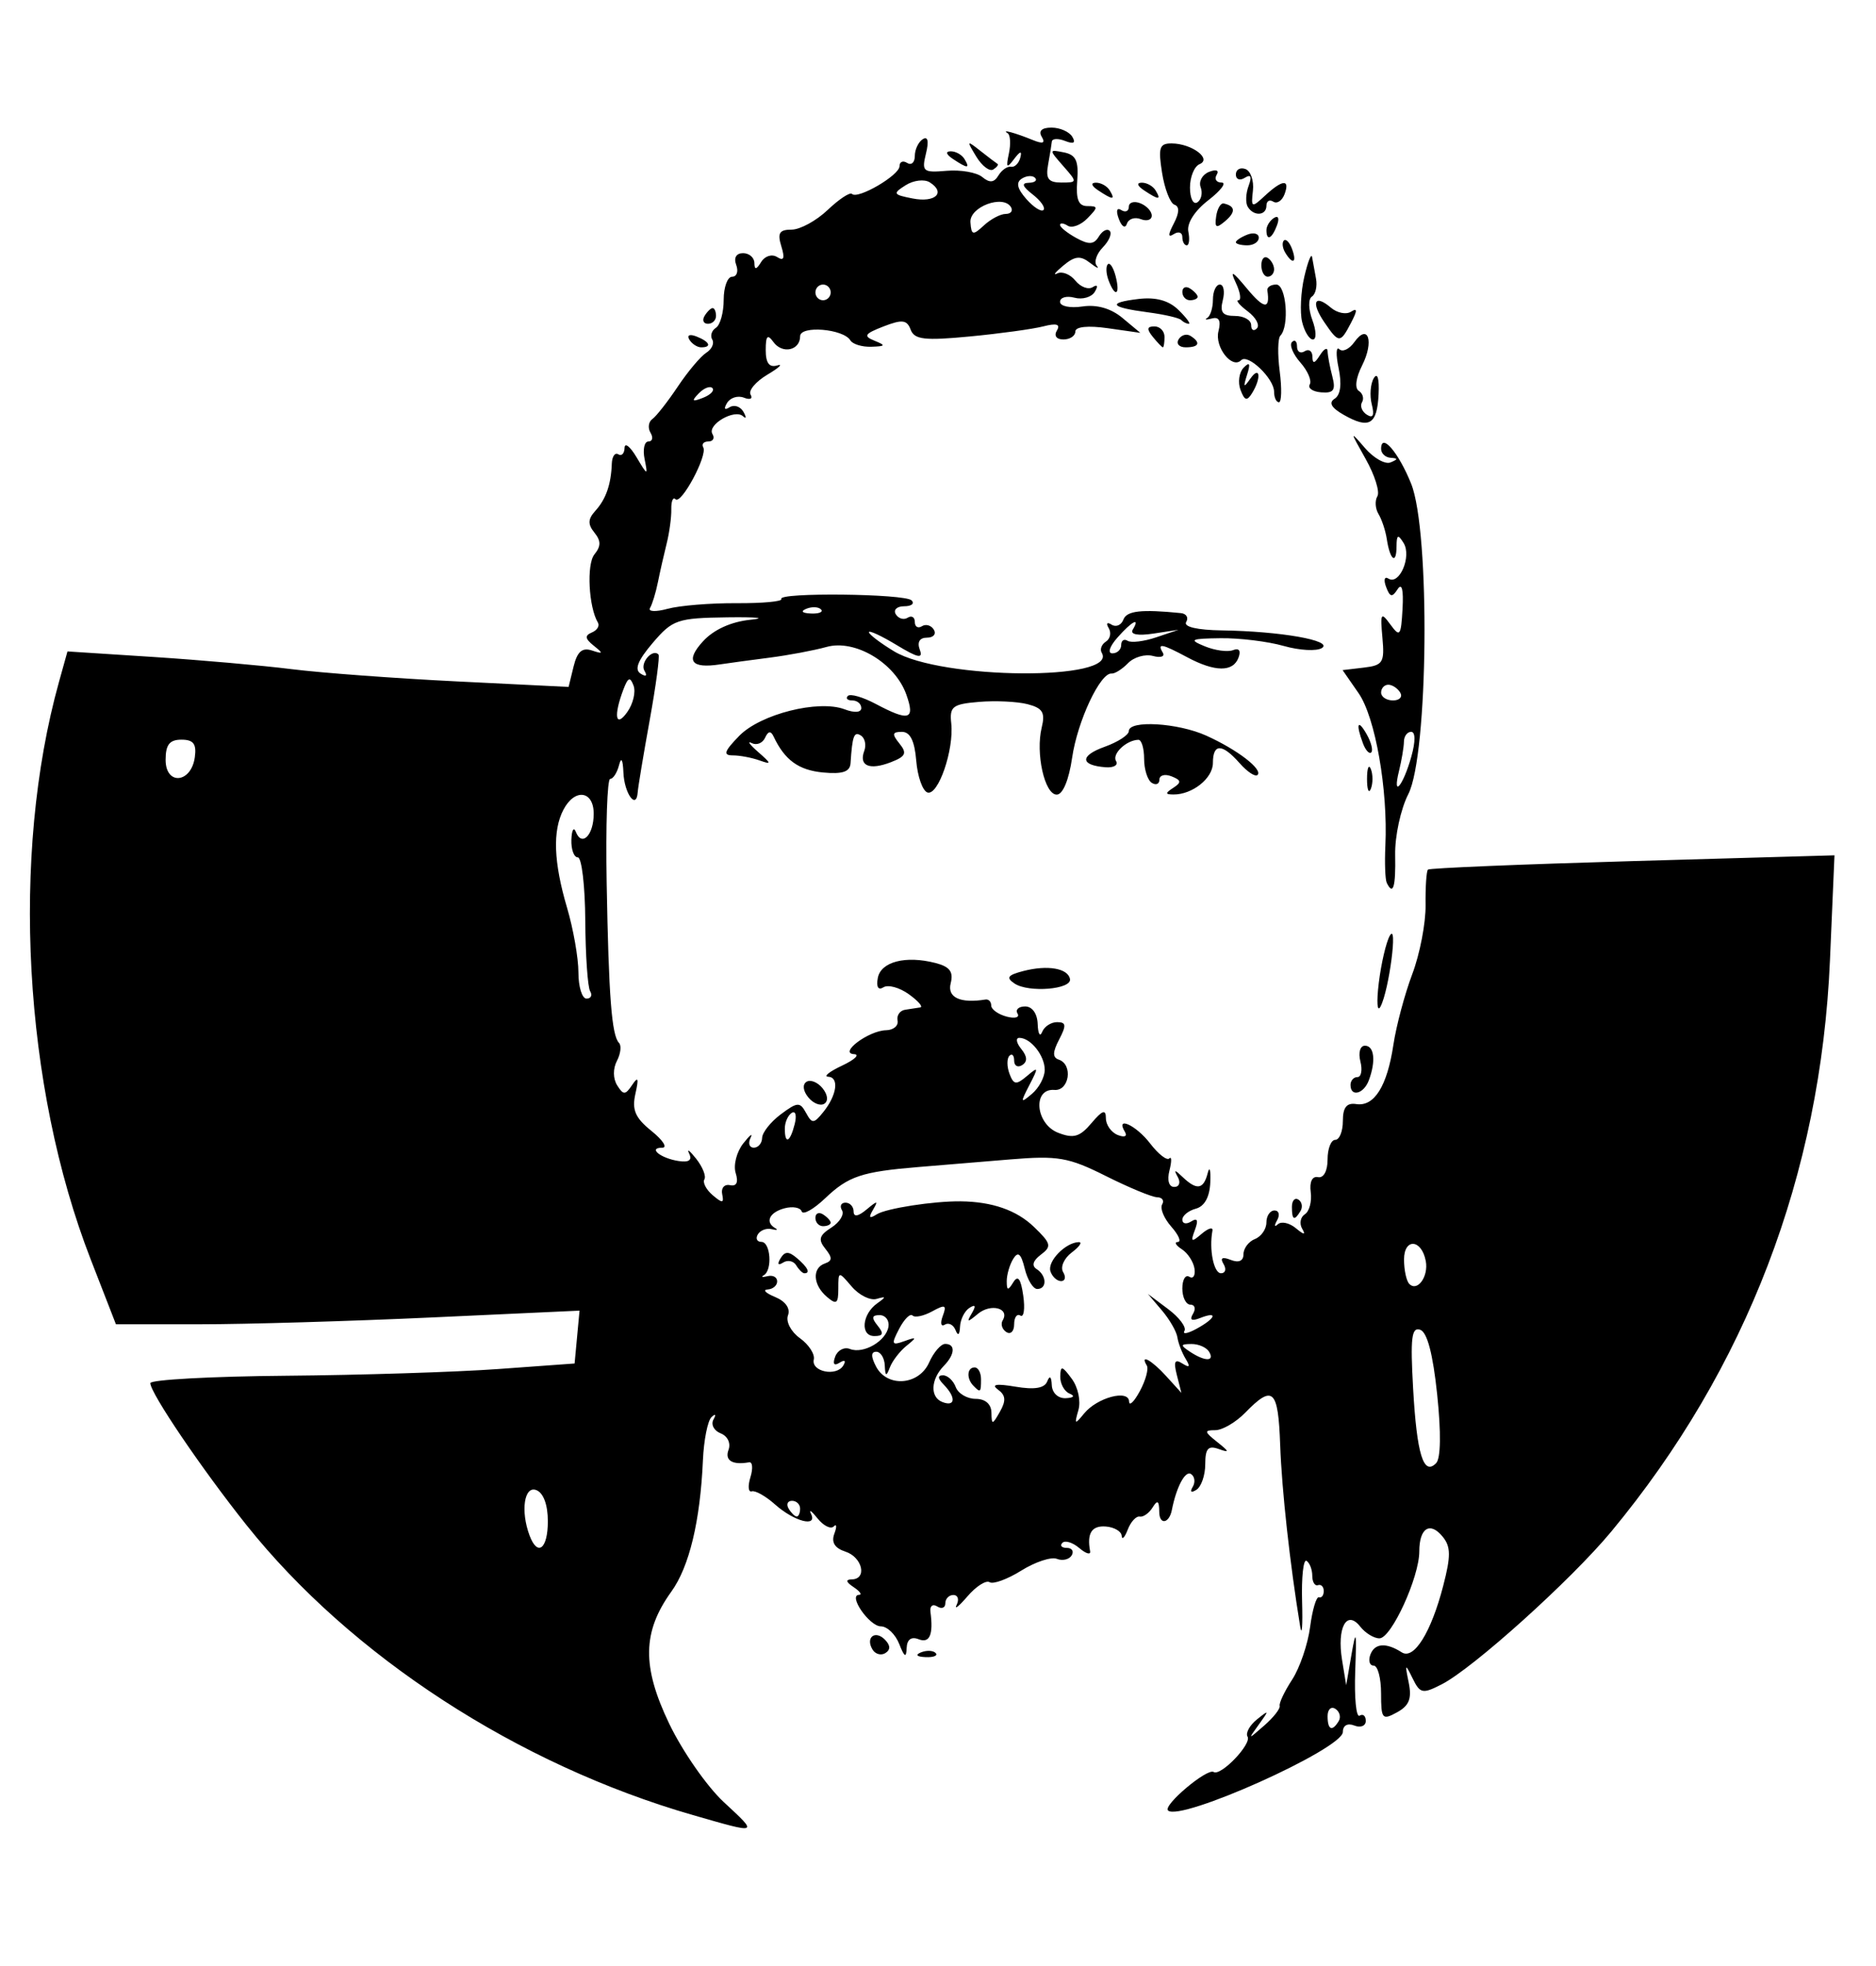 <?xml version="1.0" encoding="UTF-8" standalone="no"?>
<svg
   xmlns:dc="http://purl.org/dc/elements/1.1/"
   xmlns:cc="http://creativecommons.org/ns#"
   xmlns:rdf="http://www.w3.org/1999/02/22-rdf-syntax-ns#"
   xmlns:svg="http://www.w3.org/2000/svg"
   xmlns="http://www.w3.org/2000/svg"
   xmlns:sodipodi="http://sodipodi.sourceforge.net/DTD/sodipodi-0.dtd"
   xmlns:inkscape="http://www.inkscape.org/namespaces/inkscape"
   version="1.1"
   id="svg833"
   width="252"
   height="264"
   viewBox="0 0 252 264"
   sodipodi:docname="Profile.svg"
   inkscape:version="1.0.1 (3bc2e813f5, 2020-09-07)">
  <defs
     id="defs837" />
  <sodipodi:namedview
     pagecolor="#ffffff"
     bordercolor="#666666"
     borderopacity="1"
     objecttolerance="10"
     gridtolerance="10"
     guidetolerance="10"
     inkscape:pageopacity="0"
     inkscape:pageshadow="2"
     inkscape:window-width="1920"
     inkscape:window-height="1017"
     id="namedview835"
     showgrid="false"
     inkscape:zoom="0.94561502"
     inkscape:cx="117.8833"
     inkscape:cy="247.28888"
     inkscape:window-x="-8"
     inkscape:window-y="-8"
     inkscape:window-maximized="1"
     inkscape:current-layer="g841" />
  <g
     inkscape:groupmode="layer"
     inkscape:label="Image"
     id="g841">
    <path
       style="fill:#000000;stroke-width:1.04"
       d="M 93.102,243.736 C 69.56,236.958 47.133,222.39 33.078,204.747 27.065,197.198 20.193,187.055 20.193,185.729 c 0,-0.461 8.202,-0.909 18.227,-0.994 10.025,-0.086 22.848,-0.491 28.496,-0.9 l 10.269,-0.744 0.331,-3.549 0.331,-3.549 -19.842,0.915 c -10.913,0.503 -24.925,0.915 -31.137,0.915 H 15.572 l -3.383,-8.698 C 3.143,145.869 1.437,114.829 7.926,91.555 l 1.138,-4.081 11.469,0.74 c 6.308,0.407 14.704,1.146 18.657,1.643 3.953,0.497 13.938,1.236 22.188,1.643 l 15,0.74 0.671,-2.742 c 0.489,-1.999 1.155,-2.582 2.457,-2.153 1.536,0.506 1.57,0.416 0.246,-0.644 -1.17,-0.937 -1.23,-1.362 -0.25,-1.77 0.71,-0.295 1.076,-0.892 0.815,-1.326 -1.245,-2.067 -1.543,-7.831 -0.473,-9.154 0.898,-1.11 0.897,-1.825 -0.001,-2.936 -0.906,-1.12 -0.874,-1.815 0.131,-2.923 1.422,-1.568 2.108,-3.533 2.209,-6.331 0.035,-0.972 0.427,-1.536 0.871,-1.255 0.444,0.281 0.823,-0.109 0.843,-0.868 0.02,-0.759 0.742,-0.194 1.605,1.255 1.487,2.497 1.543,2.511 1.087,0.263 -0.265,-1.304 -0.036,-2.371 0.51,-2.371 0.545,0 0.674,-0.527 0.286,-1.171 -0.388,-0.644 -0.278,-1.474 0.246,-1.844 0.523,-0.37 2.061,-2.332 3.417,-4.36 1.356,-2.028 3.077,-4.073 3.823,-4.543 0.746,-0.47 1.108,-1.267 0.805,-1.771 -0.303,-0.504 -0.082,-1.214 0.492,-1.578 0.574,-0.364 1.044,-2.056 1.044,-3.761 0,-1.704 0.512,-3.099 1.137,-3.099 0.625,0 0.871,-0.711 0.546,-1.581 -0.36,-0.963 -0.002,-1.581 0.917,-1.581 0.829,0 1.515,0.593 1.524,1.317 0.011,0.954 0.263,0.917 0.912,-0.135 0.501,-0.811 1.449,-1.102 2.148,-0.658 0.901,0.571 1.058,0.166 0.559,-1.446 -0.55,-1.778 -0.266,-2.239 1.377,-2.239 1.139,0 3.322,-1.19 4.851,-2.645 1.53,-1.455 2.998,-2.422 3.264,-2.149 0.756,0.776 6.384,-2.508 6.384,-3.725 0,-0.599 0.462,-0.796 1.027,-0.438 0.565,0.358 1.027,-0.06 1.027,-0.929 0,-0.869 0.481,-1.885 1.068,-2.258 0.687,-0.436 0.841,0.253 0.43,1.929 -0.592,2.419 -0.391,2.586 2.783,2.314 1.881,-0.161 4.033,0.216 4.782,0.838 0.987,0.82 1.584,0.763 2.169,-0.208 0.444,-0.737 1.206,-1.263 1.693,-1.17 0.488,0.093 1.049,-0.459 1.247,-1.227 0.247,-0.956 -0.016,-0.898 -0.834,0.184 -0.993,1.315 -1.111,1.19 -0.701,-0.74 0.271,-1.276 0.196,-2.502 -0.168,-2.725 -0.947,-0.58 1.049,-0.04 3.358,0.908 1.381,0.567 1.745,0.44 1.223,-0.426 -0.472,-0.784 0.006,-1.233 1.311,-1.233 1.13,0 2.388,0.555 2.796,1.233 0.499,0.829 0.183,1.012 -0.966,0.56 -0.94,-0.37 -1.743,-0.332 -1.785,0.084 -0.042,0.416 -0.27,1.824 -0.507,3.128 -0.338,1.86 0.044,2.371 1.776,2.371 2.179,0 2.182,-0.028 0.25,-2.23 -1.928,-2.197 -1.926,-2.224 0.098,-1.82 1.618,0.323 1.999,1.132 1.794,3.81 -0.192,2.505 0.166,3.401 1.357,3.401 1.467,0 1.468,0.153 0.011,1.648 -0.883,0.906 -2.071,1.352 -2.641,0.991 -0.569,-0.361 -1.035,-0.408 -1.035,-0.104 0,0.304 0.983,1.092 2.184,1.751 1.696,0.931 2.372,0.888 3.025,-0.196 0.462,-0.767 1.119,-1.11 1.459,-0.761 0.34,0.349 -0.075,1.346 -0.922,2.215 -0.847,0.869 -1.216,1.977 -0.819,2.461 0.397,0.485 -0.01,0.312 -0.903,-0.384 -1.289,-1.004 -2.031,-0.926 -3.594,0.376 -1.083,0.902 -1.444,1.374 -0.802,1.047 0.642,-0.326 1.734,0.107 2.427,0.964 0.693,0.857 1.741,1.252 2.329,0.879 0.648,-0.411 0.759,-0.162 0.281,0.63 -0.433,0.72 -1.66,1.074 -2.726,0.788 -1.066,-0.286 -1.938,-0.036 -1.938,0.555 0,0.591 1.349,0.871 2.998,0.623 1.941,-0.292 3.842,0.252 5.391,1.544 l 2.393,1.996 -4.364,-0.622 c -2.659,-0.379 -4.364,-0.206 -4.364,0.444 0,0.586 -0.72,1.066 -1.601,1.066 -0.942,0 -1.301,-0.497 -0.874,-1.207 0.506,-0.841 -0.048,-1.008 -1.824,-0.55 -1.403,0.361 -5.851,0.972 -9.885,1.356 -6.066,0.578 -7.438,0.421 -7.937,-0.913 -0.497,-1.329 -1.137,-1.406 -3.643,-0.435 -2.553,0.989 -2.748,1.296 -1.218,1.916 1.56,0.633 1.499,0.75 -0.428,0.813 -1.237,0.041 -2.503,-0.345 -2.811,-0.858 -0.938,-1.557 -6.748,-2.033 -6.748,-0.554 0,1.916 -2.401,2.43 -3.594,0.769 -0.787,-1.094 -1.027,-0.839 -1.027,1.09 0,1.741 0.476,2.377 1.54,2.06 0.847,-0.253 0.256,0.304 -1.314,1.238 -1.57,0.934 -2.586,2.144 -2.257,2.689 0.328,0.545 -0.073,0.728 -0.893,0.405 -0.819,-0.323 -1.839,-0.006 -2.266,0.702 -0.479,0.795 -0.349,1.017 0.339,0.581 0.613,-0.389 1.452,-0.106 1.864,0.627 0.412,0.734 0.383,0.995 -0.064,0.581 -1.115,-1.033 -4.855,1.142 -4.105,2.387 0.332,0.55 0.086,1.001 -0.545,1.001 -0.631,0 -0.942,0.356 -0.691,0.79 0.615,1.063 -2.967,7.749 -3.731,6.965 -0.331,-0.34 -0.584,0.266 -0.561,1.345 0.023,1.08 -0.257,3.148 -0.621,4.597 -0.364,1.449 -0.894,3.786 -1.177,5.195 -0.283,1.408 -0.76,2.968 -1.06,3.467 -0.3,0.498 0.764,0.548 2.364,0.111 1.6,-0.438 5.775,-0.778 9.276,-0.756 3.501,0.021 6.202,-0.232 6.003,-0.564 -0.545,-0.905 16.615,-0.717 17.501,0.192 0.421,0.432 -0.032,0.786 -1.006,0.786 -0.975,0 -1.482,0.482 -1.127,1.071 0.355,0.589 1.075,0.798 1.601,0.465 0.526,-0.333 0.956,-0.076 0.956,0.572 0,0.648 0.43,0.905 0.956,0.572 0.526,-0.333 1.246,-0.124 1.601,0.465 0.355,0.589 -0.061,1.071 -0.924,1.071 -0.99,0 -1.345,0.598 -0.963,1.621 0.468,1.251 -0.243,1.106 -3.113,-0.631 -2.045,-1.238 -3.719,-2.014 -3.719,-1.725 0,0.29 1.516,1.445 3.369,2.567 6.33,3.832 30.193,3.998 27.902,0.195 -0.274,-0.455 -0.021,-1.129 0.562,-1.499 0.583,-0.37 0.75,-1.187 0.372,-1.816 -0.387,-0.642 -0.216,-0.844 0.389,-0.46 0.593,0.376 1.307,0.071 1.587,-0.678 0.443,-1.185 2.409,-1.407 7.725,-0.87 0.739,0.075 1.059,0.61 0.71,1.19 -0.391,0.649 1.461,1.084 4.817,1.132 7.833,0.112 14.951,1.364 13.424,2.361 -0.698,0.456 -3.009,0.333 -5.134,-0.272 -2.126,-0.606 -5.944,-1.074 -8.486,-1.04 -4.05,0.053 -4.312,0.187 -2.121,1.086 1.375,0.564 3.084,0.795 3.798,0.514 0.805,-0.317 1.081,0.069 0.727,1.016 -0.73,1.953 -3.164,1.932 -6.887,-0.06 -3.4,-1.819 -4.08,-1.948 -3.279,-0.619 0.317,0.525 -0.28,0.726 -1.327,0.445 -1.046,-0.281 -2.549,0.153 -3.339,0.964 -0.79,0.811 -1.787,1.44 -2.216,1.399 -1.515,-0.146 -4.578,6.384 -5.295,11.288 -0.442,3.023 -1.254,4.969 -2.075,4.969 -1.622,0 -2.861,-5.547 -2.013,-9.013 0.491,-2.009 0.127,-2.609 -1.901,-3.131 -1.38,-0.355 -4.313,-0.494 -6.518,-0.309 -3.562,0.299 -3.979,0.622 -3.733,2.893 0.384,3.545 -1.759,9.755 -3.198,9.271 -0.653,-0.22 -1.33,-2.141 -1.505,-4.269 -0.22,-2.666 -0.818,-3.87 -1.923,-3.87 -1.305,0 -1.367,0.293 -0.334,1.57 1.051,1.299 0.851,1.732 -1.158,2.51 -2.866,1.11 -4.321,0.491 -3.569,-1.519 0.296,-0.792 0.097,-1.72 -0.443,-2.063 -0.93,-0.59 -1.156,0.012 -1.398,3.716 -0.075,1.154 -1.073,1.489 -3.694,1.243 -3.277,-0.308 -5.15,-1.668 -6.635,-4.817 -0.382,-0.809 -0.735,-0.762 -1.152,0.156 -0.331,0.728 -1.139,1.048 -1.797,0.712 -0.658,-0.336 -0.272,0.199 0.858,1.189 1.824,1.599 1.844,1.726 0.173,1.132 -1.035,-0.368 -2.641,-0.669 -3.571,-0.669 -1.337,0 -1.157,-0.546 0.862,-2.618 2.855,-2.93 10.661,-4.896 14.163,-3.567 1.326,0.503 2.236,0.434 2.236,-0.171 0,-0.561 -0.539,-1.02 -1.198,-1.02 -0.659,0 -0.933,-0.272 -0.609,-0.605 0.324,-0.332 1.995,0.142 3.714,1.054 4.534,2.406 5.353,2.161 4.145,-1.239 -1.509,-4.25 -6.886,-7.461 -10.711,-6.396 -1.674,0.466 -5.123,1.115 -7.664,1.441 -2.542,0.326 -5.545,0.733 -6.675,0.905 -3.872,0.589 -4.656,-0.483 -2.266,-3.098 1.435,-1.57 3.773,-2.633 6.374,-2.899 2.259,-0.231 0.871,-0.377 -3.085,-0.324 -6.742,0.091 -7.371,0.306 -10.043,3.439 -1.998,2.342 -2.487,3.573 -1.634,4.114 0.737,0.468 0.945,0.321 0.528,-0.372 -0.631,-1.047 1.082,-3.035 1.883,-2.185 0.191,0.203 -0.339,4.162 -1.178,8.798 -0.839,4.636 -1.565,9.001 -1.614,9.7 -0.169,2.424 -1.8,0.171 -1.919,-2.65 -0.075,-1.784 -0.293,-2.152 -0.589,-0.991 -0.258,1.014 -0.794,1.844 -1.189,1.844 -0.396,0 -0.608,6.283 -0.471,13.961 0.272,15.27 0.673,20.475 1.654,21.482 0.353,0.362 0.228,1.452 -0.277,2.421 -0.547,1.05 -0.533,2.378 0.036,3.286 0.829,1.322 1.095,1.315 2.013,-0.057 0.802,-1.199 0.908,-0.914 0.436,1.178 -0.49,2.175 -0.033,3.234 2.161,5.005 1.531,1.235 2.182,2.246 1.447,2.246 -1.969,0 -0.257,1.406 2.175,1.786 1.399,0.219 1.874,-0.109 1.438,-0.993 -0.359,-0.726 0.06,-0.421 0.931,0.679 0.871,1.1 1.372,2.35 1.114,2.778 -0.258,0.428 0.245,1.387 1.118,2.13 1.308,1.113 1.532,1.088 1.272,-0.144 -0.173,-0.822 0.298,-1.365 1.046,-1.206 0.893,0.19 1.156,-0.372 0.765,-1.636 -0.328,-1.059 0.134,-2.849 1.026,-3.978 0.892,-1.129 1.329,-1.459 0.971,-0.735 -0.358,0.724 -0.161,1.317 0.437,1.317 0.598,0 1.102,-0.593 1.12,-1.317 0.018,-0.724 1.148,-2.15 2.512,-3.168 2.228,-1.663 2.572,-1.683 3.382,-0.197 0.813,1.49 1.042,1.48 2.32,-0.1 1.836,-2.27 2.166,-4.689 0.647,-4.749 -0.656,-0.026 0.194,-0.699 1.888,-1.495 1.694,-0.796 2.415,-1.486 1.601,-1.533 -2.118,-0.123 1.963,-3.169 4.304,-3.213 0.988,-0.018 1.682,-0.605 1.54,-1.303 -0.141,-0.698 0.321,-1.35 1.027,-1.449 0.706,-0.099 1.617,-0.239 2.026,-0.311 0.408,-0.072 -0.286,-0.87 -1.542,-1.773 -1.256,-0.903 -2.79,-1.321 -3.408,-0.929 -0.697,0.442 -0.985,-0.035 -0.758,-1.256 0.404,-2.176 3.739,-3.04 7.745,-2.008 1.924,0.495 2.438,1.18 2.045,2.722 -0.487,1.911 1.276,2.735 4.674,2.184 0.424,-0.069 0.77,0.294 0.77,0.806 0,0.512 0.925,1.179 2.055,1.482 1.13,0.303 1.796,0.122 1.48,-0.404 -0.317,-0.525 0.145,-0.955 1.025,-0.955 0.952,0 1.634,0.962 1.682,2.371 0.044,1.304 0.314,1.778 0.599,1.054 0.285,-0.724 1.189,-1.317 2.009,-1.317 1.218,0 1.27,0.424 0.281,2.32 -0.902,1.729 -0.911,2.423 -0.036,2.722 1.918,0.656 1.388,4.224 -0.604,4.06 -2.967,-0.244 -2.555,4.559 0.493,5.749 2.074,0.809 2.911,0.567 4.484,-1.294 1.468,-1.737 1.935,-1.896 1.935,-0.66 0,0.896 0.717,1.911 1.594,2.257 0.914,0.36 1.326,0.183 0.966,-0.414 -1.33,-2.208 1.501,-0.908 3.39,1.557 1.096,1.429 2.253,2.331 2.572,2.003 0.319,-0.327 0.327,0.4 0.017,1.616 -0.336,1.32 -0.077,2.212 0.644,2.212 0.668,0 0.883,-0.589 0.483,-1.317 -0.58,-1.054 -0.448,-1.054 0.658,0 1.886,1.796 2.789,1.654 3.349,-0.527 0.261,-1.014 0.419,-0.467 0.352,1.216 -0.079,1.971 -0.769,3.233 -1.939,3.547 -0.999,0.268 -1.817,0.934 -1.817,1.48 0,0.546 0.541,0.65 1.201,0.231 0.827,-0.524 0.979,-0.169 0.49,1.141 -0.611,1.635 -0.484,1.708 0.91,0.521 0.892,-0.76 1.541,-0.945 1.442,-0.412 -0.468,2.524 0.175,5.71 1.151,5.71 0.598,0 0.753,-0.555 0.345,-1.233 -0.499,-0.829 -0.183,-1.012 0.966,-0.56 1.078,0.425 1.709,0.143 1.709,-0.762 0,-0.789 0.693,-1.708 1.54,-2.041 0.847,-0.334 1.54,-1.333 1.54,-2.22 0,-0.887 0.489,-1.614 1.088,-1.614 0.598,0 0.755,0.593 0.349,1.317 -0.406,0.724 -0.361,0.966 0.102,0.536 0.462,-0.43 1.549,-0.193 2.416,0.527 1.102,0.915 1.357,0.934 0.848,0.064 -0.4,-0.684 -0.236,-1.556 0.365,-1.937 0.601,-0.381 0.955,-1.718 0.787,-2.97 -0.186,-1.382 0.199,-2.174 0.978,-2.014 0.753,0.155 1.284,-0.825 1.284,-2.371 0,-1.449 0.462,-2.634 1.027,-2.634 0.565,0 1.027,-1.143 1.027,-2.541 0,-1.823 0.508,-2.463 1.797,-2.265 2.419,0.371 4.155,-2.4 4.991,-7.968 0.381,-2.536 1.523,-6.808 2.537,-9.492 1.015,-2.684 1.819,-6.856 1.786,-9.27 -0.032,-2.414 0.111,-4.554 0.319,-4.756 0.208,-0.201 12.58,-0.715 27.493,-1.141 l 27.115,-0.775 -0.608,14.1 c -1.239,28.754 -11.218,54.81 -29.376,76.709 -5.375,6.481 -18.548,18.345 -22.771,20.507 -2.578,1.32 -2.909,1.252 -3.915,-0.798 -1.002,-2.041 -1.048,-1.991 -0.523,0.572 0.439,2.142 0.066,3.091 -1.568,3.988 -1.986,1.091 -2.144,0.903 -2.144,-2.548 0,-2.049 -0.448,-3.725 -0.995,-3.725 -0.547,0 -0.746,-0.664 -0.442,-1.477 0.577,-1.542 2.113,-1.653 4.216,-0.304 1.628,1.044 3.945,-2.674 5.569,-8.938 1.035,-3.989 1.024,-5.237 -0.058,-6.574 -1.702,-2.104 -3.156,-1.2 -3.156,1.961 0,3.462 -3.742,11.638 -5.341,11.67 -0.733,0.015 -1.902,-0.696 -2.597,-1.581 -1.814,-2.307 -3.147,0.14 -2.438,4.476 l 0.556,3.4 0.728,-4.215 c 0.595,-3.446 0.684,-3.024 0.485,2.309 -0.134,3.588 0.131,6.286 0.588,5.996 0.457,-0.29 0.831,0.026 0.831,0.701 0,0.676 -0.693,0.956 -1.54,0.622 -0.916,-0.361 -1.54,-0.011 -1.54,0.864 0,2.277 -21.946,12.12 -23.49,10.536 -0.684,-0.702 5.267,-5.71 6.134,-5.161 0.954,0.605 5.146,-3.766 4.554,-4.749 -0.289,-0.479 0.279,-1.518 1.261,-2.308 1.651,-1.328 1.671,-1.278 0.263,0.671 -1.501,2.078 -1.491,2.08 0.729,0.138 1.239,-1.083 2.168,-2.269 2.064,-2.634 -0.103,-0.366 0.65,-1.951 1.674,-3.522 1.024,-1.572 2.109,-4.752 2.412,-7.068 0.303,-2.316 0.839,-4.112 1.191,-3.991 0.352,0.121 0.641,-0.255 0.641,-0.835 0,-0.58 -0.347,-0.935 -0.77,-0.79 -0.424,0.145 -0.77,-0.42 -0.77,-1.255 0,-0.835 -0.347,-1.739 -0.77,-2.009 -0.424,-0.27 -0.693,2.191 -0.598,5.47 0.095,3.278 -0.022,4.775 -0.26,3.326 -1.381,-8.421 -2.464,-18.261 -2.684,-24.37 -0.269,-7.489 -0.975,-8.137 -4.7,-4.315 -1.256,1.289 -3.066,2.344 -4.021,2.344 -1.517,0 -1.484,0.2 0.257,1.583 1.662,1.32 1.694,1.476 0.196,0.941 -1.405,-0.502 -1.797,-0.057 -1.797,2.043 0,1.477 -0.533,3.023 -1.186,3.437 -0.708,0.449 -0.908,0.291 -0.497,-0.392 0.379,-0.629 0.272,-1.408 -0.238,-1.731 -0.77,-0.489 -1.956,1.747 -2.563,4.832 -0.362,1.841 -1.68,2.046 -1.694,0.263 -0.012,-1.51 -0.235,-1.665 -0.885,-0.612 -0.478,0.774 -1.262,1.332 -1.741,1.239 -0.48,-0.092 -1.204,0.697 -1.61,1.754 -0.406,1.057 -0.771,1.43 -0.81,0.829 -0.04,-0.601 -0.996,-1.164 -2.126,-1.252 -1.898,-0.147 -2.565,0.897 -2.117,3.313 0.099,0.533 -0.551,0.347 -1.444,-0.414 -0.893,-0.76 -1.92,-1.078 -2.283,-0.705 -0.363,0.372 -0.093,0.677 0.599,0.677 0.692,0 0.985,0.453 0.652,1.008 -0.334,0.554 -1.229,0.763 -1.988,0.464 -0.76,-0.299 -2.907,0.408 -4.772,1.572 -1.865,1.164 -3.783,1.867 -4.262,1.563 -0.479,-0.304 -1.818,0.55 -2.975,1.899 -1.157,1.348 -1.81,1.858 -1.451,1.134 0.359,-0.724 0.163,-1.317 -0.435,-1.317 -0.598,0 -1.087,0.502 -1.087,1.116 0,0.614 -0.493,0.803 -1.096,0.421 -0.603,-0.382 -1.01,-0.054 -0.905,0.728 0.411,3.075 -0.103,4.263 -1.593,3.676 -0.991,-0.39 -1.564,0.04 -1.605,1.204 -0.049,1.348 -0.302,1.205 -0.994,-0.56 -0.511,-1.304 -1.62,-2.371 -2.466,-2.371 -1.54,0 -4.448,-4.2 -2.929,-4.231 0.443,-0.009 0.113,-0.476 -0.734,-1.038 -1.027,-0.681 -1.112,-1.027 -0.257,-1.038 2.117,-0.026 1.448,-2.982 -0.844,-3.728 -1.439,-0.469 -1.92,-1.249 -1.486,-2.41 0.353,-0.944 0.317,-1.383 -0.081,-0.975 -0.398,0.408 -1.38,-0.081 -2.184,-1.086 -0.804,-1.005 -1.194,-1.276 -0.867,-0.603 0.903,1.86 -2.271,1.026 -4.851,-1.274 -1.246,-1.111 -2.647,-1.898 -3.113,-1.749 -0.466,0.149 -0.547,-0.701 -0.179,-1.889 0.368,-1.188 0.287,-2.092 -0.179,-2.009 -2.235,0.399 -3.296,-0.243 -2.763,-1.67 0.335,-0.896 -0.118,-1.849 -1.053,-2.218 -0.903,-0.355 -1.338,-1.189 -0.969,-1.853 0.384,-0.69 0.272,-0.831 -0.263,-0.329 -0.514,0.483 -1.033,3.091 -1.152,5.795 -0.361,8.171 -1.832,14.293 -4.235,17.629 -3.902,5.415 -3.979,10.063 -0.295,17.742 1.775,3.699 5.072,8.436 7.327,10.526 4.689,4.347 4.771,4.313 -4.12,1.753 z m 86.727,-12.63 c 0.325,-0.539 0.121,-1.279 -0.453,-1.643 -0.574,-0.364 -1.044,0.077 -1.044,0.981 0,1.851 0.616,2.123 1.496,0.662 z M 73.591,204.277 c 0,-2.206 -0.59,-3.807 -1.54,-4.182 -1.632,-0.643 -2.15,2.794 -0.917,6.09 1.079,2.884 2.457,1.814 2.457,-1.908 z m 33.887,-1.693 c 0,-0.58 -0.489,-1.054 -1.087,-1.054 -0.598,0 -0.802,0.474 -0.453,1.054 0.349,0.58 0.838,1.054 1.087,1.054 0.249,0 0.453,-0.474 0.453,-1.054 z m 85.575,-15.336 c -0.569,-5.437 -1.338,-8.365 -2.281,-8.686 -1.159,-0.394 -1.335,1.072 -0.951,7.881 0.499,8.852 1.398,11.769 3.091,10.031 0.625,-0.641 0.678,-4.092 0.141,-9.227 z m -59.014,-0.673 c -0.945,-0.678 -0.177,-0.8 2.353,-0.372 2.573,0.435 3.922,0.211 4.283,-0.711 0.329,-0.839 0.558,-0.652 0.609,0.497 0.046,1.057 0.848,1.808 1.878,1.761 1.074,-0.05 1.28,-0.297 0.513,-0.615 -0.706,-0.292 -1.269,-1.322 -1.251,-2.288 0.028,-1.511 0.244,-1.47 1.545,0.296 0.851,1.154 1.239,2.998 0.888,4.215 -0.559,1.937 -0.48,1.985 0.765,0.453 1.744,-2.146 5.997,-3.282 6.047,-1.616 0.02,0.67 0.673,0.039 1.45,-1.403 0.778,-1.442 1.196,-2.983 0.93,-3.424 -0.98,-1.627 0.645,-0.737 2.615,1.433 l 2.031,2.236 -0.612,-2.401 c -0.46,-1.807 -0.278,-2.19 0.735,-1.547 0.98,0.621 1.102,0.451 0.447,-0.625 -0.495,-0.814 -0.994,-2.114 -1.108,-2.889 -0.114,-0.775 -1.052,-2.402 -2.083,-3.615 l -1.875,-2.206 2.718,2.035 c 1.495,1.119 2.479,2.438 2.187,2.93 -0.292,0.492 0.448,0.357 1.646,-0.3 2.585,-1.419 2.903,-2.395 0.469,-1.436 -1.149,0.452 -1.466,0.269 -0.966,-0.56 0.408,-0.678 0.253,-1.233 -0.345,-1.233 -0.598,0 -1.087,-0.976 -1.087,-2.17 0,-1.193 0.422,-1.902 0.937,-1.575 0.515,0.327 0.829,-0.157 0.698,-1.076 -0.131,-0.918 -0.899,-2.099 -1.707,-2.623 -0.807,-0.524 -1.05,-0.961 -0.539,-0.969 0.511,-0.009 0.119,-0.935 -0.871,-2.057 -0.99,-1.123 -1.544,-2.466 -1.231,-2.985 0.313,-0.519 0.012,-0.954 -0.67,-0.965 -0.681,-0.011 -3.78,-1.294 -6.886,-2.85 -5.019,-2.515 -6.448,-2.763 -12.836,-2.233 -3.953,0.328 -9.499,0.788 -12.323,1.021 -7.649,0.632 -9.429,1.228 -12.553,4.2 -1.565,1.489 -2.984,2.28 -3.154,1.758 -0.17,-0.522 -1.21,-0.707 -2.313,-0.412 -2.032,0.545 -2.64,1.859 -1.234,2.666 0.424,0.243 0.207,0.303 -0.481,0.134 -0.688,-0.169 -1.524,0.145 -1.858,0.7 -0.334,0.554 -0.118,1.008 0.481,1.008 1.231,0 1.5,3.802 0.317,4.481 -0.424,0.243 -0.193,0.297 0.513,0.121 0.706,-0.177 1.284,0.138 1.284,0.7 0,0.561 -0.578,1.051 -1.284,1.087 -0.706,0.037 -0.252,0.493 1.01,1.013 1.398,0.577 2.073,1.537 1.728,2.458 -0.315,0.842 0.394,2.201 1.601,3.068 1.191,0.856 2.031,2.146 1.866,2.867 -0.375,1.638 3.043,2.333 3.962,0.807 0.396,-0.658 0.19,-0.815 -0.498,-0.378 -0.749,0.475 -0.961,0.176 -0.587,-0.824 0.323,-0.863 1.213,-1.322 1.98,-1.02 1.819,0.716 4.898,-1.082 5.175,-3.022 0.12,-0.838 -0.416,-1.523 -1.19,-1.523 -1.057,0 -1.125,0.35 -0.272,1.405 0.863,1.067 0.757,1.405 -0.439,1.405 -1.912,0 -1.665,-2.925 0.369,-4.379 1.249,-0.893 1.239,-0.984 -0.072,-0.607 -0.847,0.243 -2.349,-0.505 -3.337,-1.662 -1.786,-2.09 -1.797,-2.088 -1.797,0.294 0,2.012 -0.248,2.186 -1.54,1.086 -1.873,-1.595 -2.004,-3.879 -0.257,-4.482 1.002,-0.346 1.013,-0.78 0.052,-1.975 -0.989,-1.23 -0.829,-1.79 0.81,-2.84 1.123,-0.719 1.765,-1.767 1.428,-2.327 -0.338,-0.561 -0.125,-1.019 0.474,-1.019 0.598,0 1.087,0.532 1.087,1.183 0,0.771 0.605,0.679 1.737,-0.263 1.48,-1.232 1.609,-1.227 0.868,0.034 -0.632,1.077 -0.497,1.244 0.498,0.613 1.26,-0.799 7.628,-1.786 11.272,-1.746 4.241,0.046 7.525,1.191 9.856,3.438 2.309,2.226 2.405,2.612 0.92,3.726 -1.066,0.799 -1.268,1.489 -0.568,1.933 1.368,0.868 1.423,2.673 0.081,2.673 -0.554,0 -1.308,-1.23 -1.676,-2.734 -0.494,-2.02 -0.897,-2.364 -1.544,-1.317 -0.481,0.779 -0.875,2.128 -0.875,2.998 0,1.283 0.166,1.312 0.879,0.157 0.625,-1.012 1.012,-0.496 1.339,1.788 0.253,1.767 0.081,2.972 -0.382,2.679 -0.463,-0.293 -0.841,0.234 -0.841,1.171 0,0.938 -0.47,1.407 -1.044,1.043 -0.574,-0.364 -0.797,-1.07 -0.497,-1.57 0.987,-1.638 -1.591,-2.321 -3.323,-0.881 -1.427,1.187 -1.556,1.176 -0.823,-0.072 0.59,-1.005 0.488,-1.238 -0.316,-0.728 -0.652,0.414 -1.222,1.554 -1.267,2.534 -0.05,1.108 -0.278,1.281 -0.601,0.458 -0.286,-0.728 -0.937,-1.059 -1.447,-0.736 -0.51,0.323 -0.632,-0.203 -0.27,-1.17 0.555,-1.483 0.333,-1.58 -1.417,-0.619 -1.141,0.627 -2.329,0.878 -2.64,0.559 -0.311,-0.319 -1.119,0.481 -1.795,1.777 -1.095,2.1 -1.02,2.282 0.687,1.668 1.693,-0.609 1.726,-0.535 0.286,0.63 -0.897,0.726 -1.9,2.031 -2.229,2.9 -0.479,1.264 -0.615,1.211 -0.68,-0.263 -0.044,-1.014 -0.559,-1.844 -1.144,-1.844 -0.721,0 -0.732,0.635 -0.033,1.976 1.492,2.86 5.765,2.544 7.128,-0.527 0.611,-1.376 1.583,-2.502 2.16,-2.502 1.409,0 1.326,1.401 -0.173,2.94 -1.773,1.819 -1.879,4.203 -0.217,4.857 1.763,0.694 1.879,-0.602 0.207,-2.318 -0.824,-0.846 -0.861,-1.264 -0.11,-1.264 0.617,0 1.388,0.711 1.713,1.581 0.325,0.869 1.53,1.581 2.677,1.581 1.29,0 2.098,0.703 2.117,1.844 0.028,1.683 0.129,1.672 1.146,-0.125 0.844,-1.491 0.774,-2.214 -0.288,-2.976 z m -3.286,-0.498 c -0.957,-0.982 -0.854,-2.459 0.171,-2.459 0.471,0 0.856,0.711 0.856,1.581 0,1.791 -0.075,1.855 -1.027,0.878 z m 10.35,-15.366 c -0.437,-1.33 2.01,-3.856 3.795,-3.918 0.532,-0.018 0.114,0.606 -0.927,1.387 -1.041,0.781 -1.565,1.967 -1.163,2.634 0.402,0.667 0.28,1.214 -0.271,1.214 -0.551,0 -1.196,-0.593 -1.434,-1.317 z m -34.15,-0.807 c -0.355,-0.589 -1.147,-0.753 -1.76,-0.364 -0.681,0.432 -0.818,0.214 -0.351,-0.561 0.585,-0.971 1.103,-0.979 2.212,-0.034 1.453,1.238 1.842,2.03 0.996,2.03 -0.249,0 -0.743,-0.482 -1.098,-1.071 z m 2.578,-6.367 c 0,-0.614 0.462,-0.823 1.027,-0.465 0.565,0.358 1.027,0.86 1.027,1.116 0,0.256 -0.462,0.465 -1.027,0.465 -0.565,0 -1.027,-0.502 -1.027,-1.116 z m 52.884,17.975 c -0.349,-0.58 -1.416,-1.046 -2.371,-1.038 -1.496,0.014 -1.524,0.157 -0.196,1.038 2.011,1.334 3.37,1.334 2.567,0 z m 29.106,-12.181 c -0.558,-2.955 -2.92,-3.116 -2.92,-0.199 0,1.401 0.316,2.87 0.702,3.266 1.09,1.119 2.612,-0.985 2.219,-3.067 z m -84.773,-18.377 c 0.296,-1.16 0.118,-1.843 -0.394,-1.518 -0.512,0.325 -0.931,1.274 -0.931,2.109 0,2.181 0.698,1.87 1.325,-0.59 z m 33.589,-7.293 c 0,-1.917 -1.89,-4.296 -3.412,-4.296 -0.521,0 -0.406,0.669 0.255,1.487 0.822,1.016 0.862,1.703 0.126,2.17 -0.592,0.376 -1.077,0.102 -1.077,-0.609 0,-0.71 -0.288,-0.996 -0.64,-0.634 -0.352,0.361 -0.347,1.442 0.012,2.402 0.558,1.493 0.897,1.537 2.349,0.309 1.549,-1.311 1.578,-1.208 0.333,1.198 -1.248,2.412 -1.219,2.512 0.345,1.188 0.94,-0.795 1.708,-2.242 1.708,-3.214 z M 79.273,133.099 c -0.33,-0.548 -0.625,-4.816 -0.654,-9.483 -0.03,-4.668 -0.48,-8.486 -1.001,-8.486 -0.521,0 -0.91,-1.067 -0.865,-2.371 0.045,-1.304 0.315,-1.775 0.601,-1.047 0.806,2.05 2.398,0.43 2.398,-2.44 0,-3.115 -2.551,-3.45 -4.071,-0.534 -1.47,2.818 -1.313,7.052 0.488,13.144 0.841,2.845 1.529,6.757 1.529,8.693 0,1.936 0.489,3.52 1.087,3.52 0.598,0 0.817,-0.449 0.487,-0.997 z M 26.169,101.684 c 0.249,-1.792 -0.183,-2.36 -1.797,-2.36 -1.598,0 -2.125,0.672 -2.125,2.711 0,3.459 3.435,3.151 3.922,-0.351 z m 58.937,-9.615 c -0.459,-1.228 -0.739,-1.129 -1.354,0.483 -1.359,3.56 -1.074,5.285 0.507,3.066 0.784,-1.101 1.166,-2.698 0.847,-3.549 z m 65.501,-5.452 c 0,-0.614 0.386,-0.871 0.858,-0.572 0.472,0.299 2.205,0.09 3.851,-0.466 l 2.993,-1.01 -3.388,0.512 c -2.079,0.314 -3.147,0.111 -2.763,-0.526 1.056,-1.754 -0.104,-1.152 -2.063,1.07 -1.054,1.195 -1.345,2.107 -0.673,2.107 0.652,0 1.186,-0.502 1.186,-1.116 z M 110.281,81.829 c -0.341,-0.35 -1.227,-0.388 -1.968,-0.083 -0.819,0.336 -0.576,0.586 0.62,0.637 1.083,0.046 1.689,-0.203 1.348,-0.553 z M 95.696,52.112 c -0.316,-0.324 -1.145,-6.63e-4 -1.841,0.719 -1.007,1.041 -0.889,1.162 0.575,0.59 1.013,-0.396 1.583,-0.985 1.266,-1.309 z M 111.586,39.264 c 0,-0.58 -0.462,-1.054 -1.027,-1.054 -0.565,0 -1.027,0.474 -1.027,1.054 0,0.58 0.462,1.054 1.027,1.054 0.565,0 1.027,-0.474 1.027,-1.054 z m 23.503,-10.537 c 0.695,0 1.016,-0.411 0.714,-0.912 -1.046,-1.736 -5.597,-0.033 -5.445,2.038 0.128,1.74 0.332,1.787 1.806,0.418 0.914,-0.849 2.231,-1.543 2.925,-1.543 z m 3.634,-2.612 c -1.398,-1.085 -1.552,-1.546 -0.524,-1.57 0.8,-0.018 1.177,-0.318 0.838,-0.666 -0.339,-0.348 -1.139,-0.301 -1.778,0.105 -0.813,0.515 -0.629,1.341 0.61,2.746 0.975,1.105 2.011,1.764 2.302,1.465 0.292,-0.299 -0.36,-1.235 -1.448,-2.08 z m -13.828,-1.628 c -0.724,-0.459 -2.182,-0.286 -3.239,0.385 -1.772,1.126 -1.7,1.264 0.935,1.781 3.041,0.597 4.499,-0.774 2.304,-2.166 z m -7.694,197.01 c -0.976,-1.62 0.361,-2.665 1.679,-1.313 0.737,0.757 0.755,1.346 0.054,1.791 -0.575,0.365 -1.355,0.15 -1.733,-0.478 z m 6.514,0.387 c 0.741,-0.304 1.627,-0.267 1.968,0.083 0.341,0.35 -0.265,0.599 -1.348,0.553 -1.196,-0.051 -1.44,-0.3 -0.62,-0.637 z m 49.825,-59.82 c 0,-0.844 0.393,-1.285 0.872,-0.981 0.48,0.304 0.607,0.995 0.282,1.534 -0.83,1.379 -1.154,1.223 -1.154,-0.553 z m -64.969,-14.716 c -0.706,-0.872 -0.801,-1.724 -0.233,-2.084 0.528,-0.335 1.497,0.055 2.153,0.866 0.706,0.872 0.801,1.724 0.233,2.084 -0.528,0.335 -1.497,-0.055 -2.153,-0.866 z m 72.842,-1.663 c 0,-0.58 0.419,-1.054 0.931,-1.054 0.512,0 0.689,-0.948 0.394,-2.107 -0.3,-1.178 -0.032,-2.107 0.61,-2.107 1.26,0 1.492,2.064 0.523,4.655 -0.688,1.838 -2.457,2.28 -2.457,0.613 z m 3.797,-13.698 c 0.32,-2.608 0.982,-5.453 1.471,-6.322 1.122,-1.994 -0.082,7.274 -1.231,9.483 -0.453,0.87 -0.56,-0.552 -0.24,-3.161 z m -48.926,0.083 c -1.179,-0.787 -0.93,-1.136 1.202,-1.685 3.239,-0.834 5.967,-0.365 6.243,1.075 0.268,1.397 -5.553,1.874 -7.446,0.61 z m 49.998,-13.518 c -0.213,-0.435 -0.297,-2.687 -0.187,-5.005 0.356,-7.504 -1.353,-17.231 -3.595,-20.461 l -2.153,-3.103 2.844,-0.335 c 2.581,-0.304 2.813,-0.677 2.507,-4.023 -0.304,-3.324 -0.198,-3.498 1.069,-1.766 1.278,1.747 1.427,1.555 1.634,-2.107 0.147,-2.6 -0.09,-3.531 -0.669,-2.624 -0.72,1.128 -1.024,1.066 -1.541,-0.318 -0.358,-0.957 -0.216,-1.452 0.319,-1.113 1.469,0.931 3.14,-2.984 2.038,-4.773 -0.759,-1.23 -0.943,-1.135 -0.955,0.496 -0.019,2.462 -0.879,1.784 -1.306,-1.03 -0.17,-1.124 -0.67,-2.636 -1.111,-3.36 -0.441,-0.724 -0.51,-1.8 -0.155,-2.39 0.355,-0.59 -0.351,-2.842 -1.571,-5.005 -2.139,-3.794 -2.142,-3.846 -0.09,-1.467 1.17,1.356 2.712,2.223 3.428,1.927 1.022,-0.422 1.026,-0.555 0.018,-0.621 -0.706,-0.046 -1.284,-0.585 -1.284,-1.199 0,-2.251 2.335,0.454 4.035,4.676 2.585,6.417 2.311,36.425 -0.38,41.683 -1.024,2.001 -1.815,5.656 -1.766,8.166 0.084,4.319 -0.272,5.503 -1.129,3.753 z m 3.307,-16.979 c 0.563,-2.014 0.551,-3.304 -0.032,-3.304 -0.525,0 -0.962,0.593 -0.969,1.317 -0.009,0.724 -0.307,2.502 -0.665,3.951 -0.928,3.755 0.557,2.005 1.666,-1.964 z m -1.5,-8.573 c -0.349,-0.58 -1.069,-1.054 -1.601,-1.054 -0.531,0 -0.966,0.474 -0.966,1.054 0,0.58 0.72,1.054 1.601,1.054 0.881,0 1.315,-0.474 0.966,-1.054 z M 157.625,105.777 c 1.103,-0.717 1.053,-1.016 -0.257,-1.531 -0.895,-0.352 -1.626,-0.153 -1.626,0.442 0,0.596 -0.462,0.79 -1.027,0.432 -0.565,-0.358 -1.027,-1.809 -1.027,-3.223 0,-1.415 -0.347,-2.565 -0.77,-2.556 -1.61,0.034 -3.575,1.897 -3.003,2.847 0.329,0.545 -0.296,0.924 -1.388,0.842 -3.443,-0.26 -3.508,-1.545 -0.14,-2.75 1.786,-0.639 3.247,-1.589 3.247,-2.112 0,-1.497 6.585,-1.11 10.4,0.612 4.162,1.879 7.622,4.531 6.89,5.281 -0.292,0.299 -1.369,-0.407 -2.395,-1.57 -2.359,-2.674 -3.6,-2.689 -3.6,-0.043 0,2.066 -2.765,4.266 -5.324,4.236 -1.103,-0.013 -1.099,-0.18 0.018,-0.907 z m 26.005,-1.184 c 0,-1.449 0.233,-2.041 0.518,-1.317 0.285,0.724 0.285,1.91 0,2.634 -0.285,0.724 -0.518,0.132 -0.518,-1.317 z m -0.549,-4.782 c -0.991,-2.65 -0.699,-3.333 0.512,-1.197 0.599,1.058 0.873,2.145 0.609,2.416 -0.264,0.271 -0.769,-0.277 -1.121,-1.219 z m -2.576,-44.103 c -1.675,-0.951 -2.062,-1.637 -1.223,-2.168 0.789,-0.5 0.979,-1.962 0.532,-4.101 -0.381,-1.828 -0.339,-2.976 0.095,-2.55 0.434,0.426 1.341,-0.002 2.017,-0.95 1.85,-2.596 2.682,-0.105 1.046,3.131 -0.847,1.675 -1.026,3.053 -0.444,3.422 0.536,0.34 0.728,1.026 0.427,1.526 -0.301,0.499 -0.005,1.252 0.658,1.672 0.825,0.523 1.032,0.085 0.656,-1.391 -0.302,-1.186 -0.181,-2.767 0.27,-3.515 0.494,-0.82 0.75,0.041 0.644,2.168 -0.202,4.077 -1.257,4.699 -4.678,2.757 z m -13.872,-3.359 c -0.38,-1.015 -0.185,-2.358 0.431,-2.986 0.809,-0.823 0.934,-0.553 0.45,0.966 -0.543,1.706 -0.46,1.806 0.437,0.527 1.3,-1.855 1.514,-0.13 0.24,1.932 -0.687,1.111 -1.013,1.019 -1.558,-0.44 z m 4.512,0.251 c 0,-1.774 -3.528,-5.148 -4.423,-4.23 -1.216,1.248 -3.587,-1.778 -3.049,-3.89 0.361,-1.416 0.08,-1.966 -0.876,-1.714 -0.774,0.203 -1.061,0.171 -0.637,-0.072 0.424,-0.243 0.77,-1.351 0.77,-2.462 0,-1.111 0.419,-2.02 0.931,-2.02 0.512,0 0.689,0.948 0.394,2.107 -0.412,1.617 -0.032,2.107 1.636,2.107 1.195,0 2.174,0.553 2.174,1.229 0,0.676 0.346,0.874 0.769,0.441 0.423,-0.434 -0.128,-1.461 -1.223,-2.283 -1.095,-0.822 -1.656,-1.494 -1.246,-1.494 0.41,0 0.243,-1.067 -0.371,-2.371 -0.823,-1.746 -0.428,-1.538 1.499,0.79 2.307,2.788 3.149,2.868 2.748,0.263 -0.067,-0.435 0.474,-0.79 1.203,-0.79 1.338,0 1.784,5.591 0.547,6.86 -0.348,0.357 -0.388,2.515 -0.09,4.797 0.298,2.282 0.25,4.148 -0.106,4.148 -0.357,0 -0.649,-0.638 -0.649,-1.417 z m 4.793,-0.975 c 0.299,-0.496 -0.27,-1.823 -1.263,-2.949 -0.993,-1.126 -1.501,-2.361 -1.127,-2.743 0.373,-0.383 0.678,-0.115 0.678,0.595 0,0.71 0.462,0.998 1.027,0.64 0.565,-0.358 1.034,-0.031 1.043,0.728 0.011,1.002 0.288,0.947 1.011,-0.201 0.547,-0.869 1.009,-1.106 1.025,-0.527 0.016,0.58 0.302,2.095 0.634,3.367 0.485,1.855 0.191,2.281 -1.483,2.152 -1.148,-0.089 -1.843,-0.567 -1.545,-1.063 z M 92.596,45.599 c -0.36,-0.597 0.052,-0.774 0.966,-0.414 1.779,0.7 2.104,1.456 0.627,1.456 -0.531,0 -1.249,-0.469 -1.594,-1.042 z m 62.261,-0.363 c -0.849,-1.05 -0.794,-1.405 0.217,-1.405 0.744,0 1.353,0.632 1.353,1.405 0,0.773 -0.097,1.405 -0.217,1.405 -0.119,0 -0.728,-0.632 -1.353,-1.405 z m 3.462,0.334 c 0.355,-0.589 1.075,-0.798 1.601,-0.465 1.424,0.903 1.159,1.536 -0.645,1.536 -0.881,0 -1.311,-0.482 -0.956,-1.071 z m 16.592,-2.354 c -0.31,-1.304 -0.176,-4.03 0.297,-6.059 0.473,-2.028 0.943,-3.214 1.044,-2.634 0.101,0.58 0.338,1.882 0.527,2.893 0.189,1.012 -0.06,2.095 -0.553,2.408 -0.505,0.32 -0.476,1.702 0.066,3.165 0.529,1.428 0.562,2.597 0.072,2.597 -0.49,0 -1.144,-1.067 -1.454,-2.371 z m 2.99,0.064 c -1.836,-2.689 -1.324,-3.84 0.875,-1.967 0.836,0.712 2.049,0.959 2.694,0.55 0.88,-0.558 0.882,-0.184 0.01,1.49 -1.448,2.776 -1.636,2.773 -3.579,-0.073 z M 94.642,42.425 c 0.349,-0.58 0.838,-1.054 1.087,-1.054 0.249,0 0.453,0.474 0.453,1.054 0,0.58 -0.489,1.054 -1.087,1.054 -0.598,0 -0.802,-0.474 -0.453,-1.054 z m 64.027,0.545 c -0.273,-0.28 -2.262,-0.741 -4.421,-1.024 -5.136,-0.675 -5.588,-1.288 -1.327,-1.798 2.325,-0.279 4.07,0.196 5.367,1.459 1.057,1.029 1.686,1.872 1.399,1.872 -0.287,0 -0.745,-0.229 -1.017,-0.508 z m 0.153,-3.768 c 0,-0.614 0.462,-0.823 1.027,-0.465 0.565,0.358 1.027,0.86 1.027,1.116 0,0.256 -0.462,0.465 -1.027,0.465 -0.565,0 -1.027,-0.502 -1.027,-1.116 z m -9.914,-1.564 c -0.334,-0.894 -0.379,-1.861 -0.098,-2.149 0.28,-0.288 0.756,0.444 1.058,1.626 0.64,2.511 -0.071,2.899 -0.959,0.523 z m 20.526,-2.016 c 0,-0.844 0.385,-1.29 0.856,-0.991 0.471,0.298 0.856,0.989 0.856,1.534 0,0.545 -0.385,0.991 -0.856,0.991 -0.471,0 -0.856,-0.69 -0.856,-1.534 z m 3.21,-1.697 c -0.372,-0.618 -0.457,-1.35 -0.187,-1.626 0.269,-0.276 0.763,0.23 1.097,1.124 0.694,1.857 0.103,2.183 -0.91,0.502 z M 158.822,31.827 c 0,-0.614 -0.508,-0.794 -1.129,-0.4 -0.82,0.52 -0.822,0.127 -0.009,-1.433 0.743,-1.425 0.77,-2.27 0.078,-2.506 -0.574,-0.196 -1.323,-2.131 -1.666,-4.3 -0.536,-3.387 -0.351,-3.941 1.308,-3.927 2.693,0.022 5.438,2.074 3.728,2.786 -0.706,0.294 -1.284,1.708 -1.284,3.143 0,1.435 0.442,2.328 0.982,1.986 0.54,-0.343 0.745,-1.258 0.454,-2.034 -0.29,-0.776 0.216,-1.704 1.125,-2.062 0.96,-0.378 1.39,-0.214 1.025,0.391 -0.345,0.573 -0.048,1.042 0.66,1.042 0.708,0 -0.091,1.067 -1.776,2.371 -1.843,1.426 -2.915,3.105 -2.691,4.215 0.204,1.014 0.106,1.844 -0.217,1.844 -0.324,0 -0.589,-0.502 -0.589,-1.116 z m 7.188,0.702 c 0,-0.228 0.693,-0.687 1.54,-1.021 0.847,-0.334 1.54,-0.147 1.54,0.414 0,0.561 -0.693,1.021 -1.54,1.021 -0.847,0 -1.54,-0.186 -1.54,-0.414 z m 4.108,-1.631 c 0,-0.545 0.457,-1.281 1.015,-1.635 0.582,-0.369 0.754,0.054 0.404,0.991 -0.683,1.825 -1.419,2.159 -1.419,0.644 z m -19.824,-1.487 c -0.413,-1.103 -0.282,-1.587 0.325,-1.202 0.558,0.354 1.015,0.156 1.015,-0.439 0,-0.596 0.693,-0.81 1.54,-0.476 0.847,0.334 1.54,1.081 1.54,1.66 0,0.58 -0.663,0.793 -1.474,0.473 -0.811,-0.319 -1.65,-0.038 -1.865,0.624 -0.22,0.677 -0.694,0.396 -1.081,-0.641 z m 13.073,-0.36 c 0.15,-1.047 0.613,-1.824 1.03,-1.727 1.559,0.361 1.619,1.142 0.181,2.367 -1.206,1.027 -1.432,0.907 -1.211,-0.64 z m 4.241,-1.281 c -0.318,-0.527 -0.266,-1.79 0.114,-2.807 0.472,-1.262 0.31,-1.607 -0.51,-1.087 -0.661,0.419 -1.201,0.22 -1.201,-0.442 0,-0.662 0.578,-0.993 1.284,-0.736 0.706,0.257 1.159,1.563 1.008,2.903 -0.261,2.305 -0.174,2.341 1.621,0.674 2.351,-2.183 3.397,-2.258 2.622,-0.187 -0.324,0.866 -1.002,1.312 -1.508,0.991 -0.506,-0.321 -0.919,-0.081 -0.919,0.533 0,1.366 -1.717,1.474 -2.51,0.157 z m -20.081,-2.202 c -0.926,-0.614 -1.052,-1.028 -0.317,-1.038 0.673,-0.008 1.509,0.458 1.858,1.038 0.788,1.308 0.432,1.308 -1.54,0 z m 6.161,0 c -0.926,-0.614 -1.052,-1.028 -0.317,-1.038 0.673,-0.008 1.509,0.458 1.858,1.038 0.788,1.308 0.432,1.308 -1.54,0 z m -22.551,-4.546 c -1.321,-2.177 -1.29,-2.218 0.565,-0.757 1.079,0.85 2.108,1.632 2.287,1.738 0.179,0.106 -0.075,0.447 -0.565,0.757 -0.489,0.31 -1.518,-0.472 -2.287,-1.738 z m -3.121,0.332 c -0.926,-0.614 -1.052,-1.028 -0.317,-1.038 0.673,-0.008 1.509,0.458 1.858,1.038 0.788,1.308 0.432,1.308 -1.54,0 z"
       id="path853" />
  </g>
</svg>
